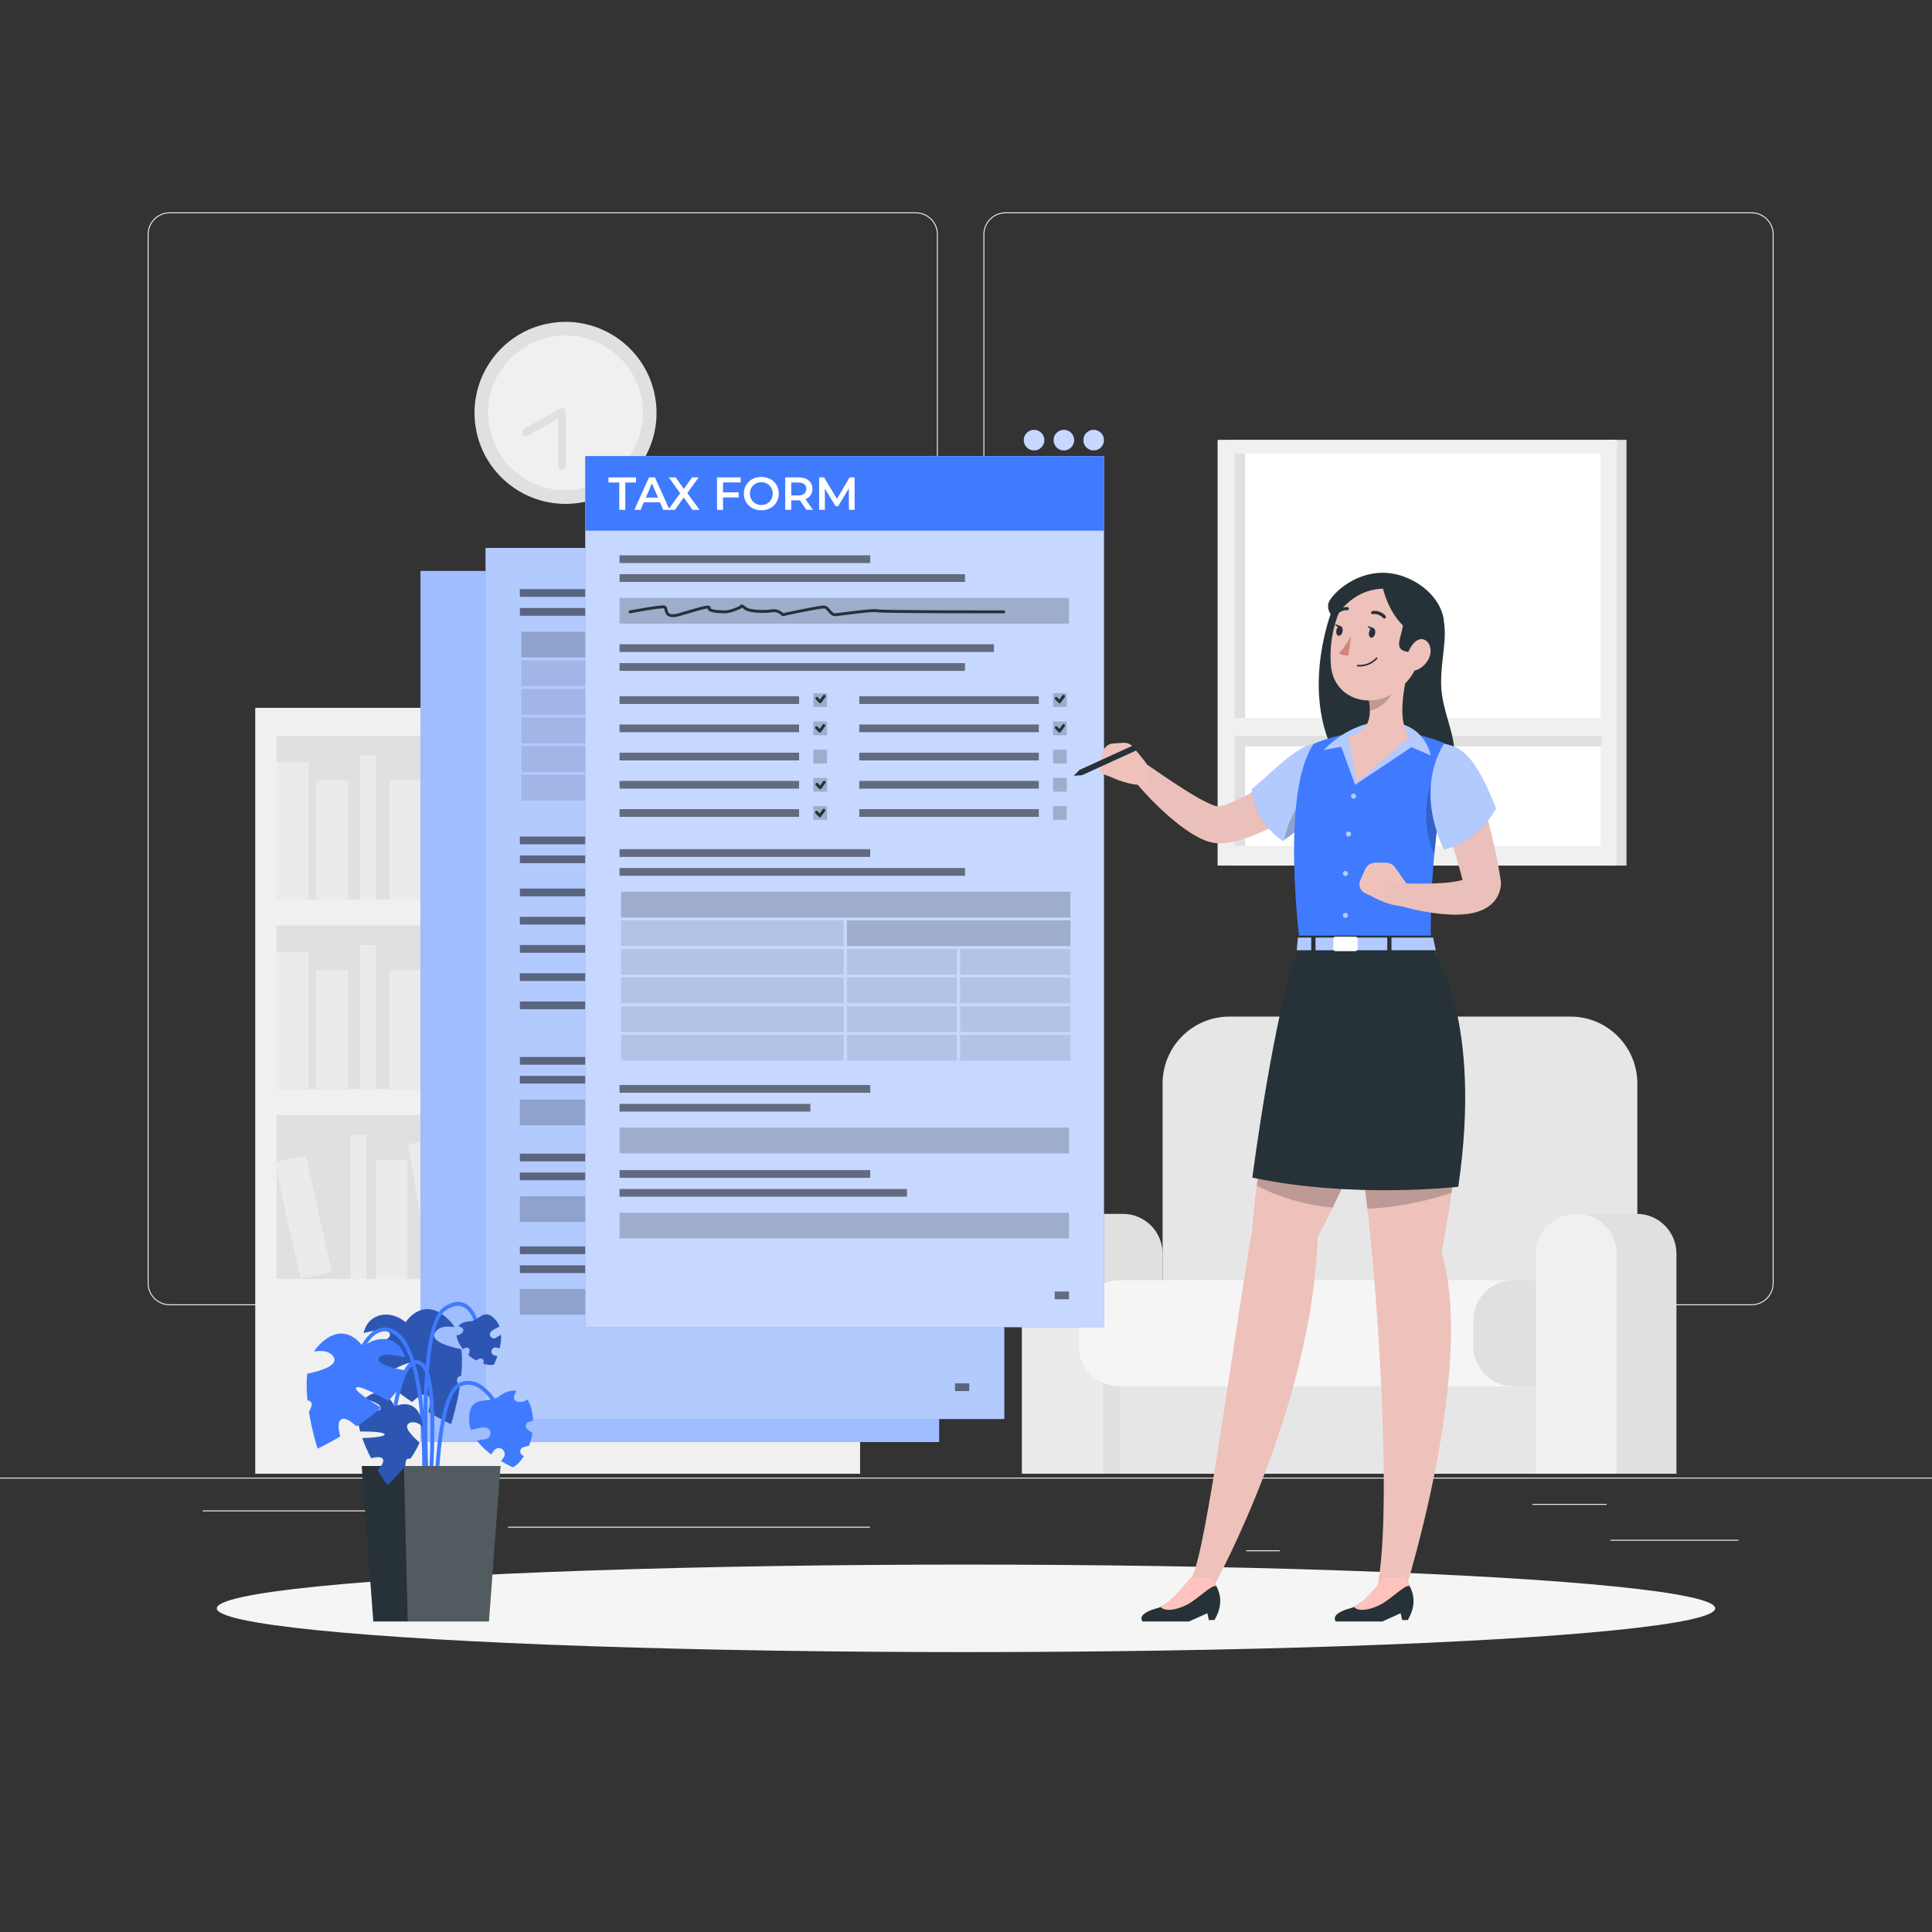 <?xml version="1.0" encoding="utf-8"?>
<!-- Generator: Adobe Illustrator 27.5.0, SVG Export Plug-In . SVG Version: 6.00 Build 0)  -->
<svg version="1.1" xmlns="http://www.w3.org/2000/svg" xmlns:xlink="http://www.w3.org/1999/xlink" x="0px" y="0px"
	 viewBox="0 0 500 500" style="enable-background:new 0 0 500 500;" xml:space="preserve">
<rect x="0" y="0" width="500" height="500" fill="#333333" stroke="none"/>
<g id="Background_Complete">
	<g>
		<rect y="382.398" style="fill:#EBEBEB;" width="500" height="0.25"/>
		<rect x="416.779" y="398.494" style="fill:#EBEBEB;" width="33.122" height="0.25"/>
		<rect x="322.527" y="401.208" style="fill:#EBEBEB;" width="8.693" height="0.25"/>
		<rect x="396.586" y="389.208" style="fill:#EBEBEB;" width="19.192" height="0.25"/>
		<rect x="52.459" y="390.888" style="fill:#EBEBEB;" width="43.193" height="0.25"/>
		<rect x="104.556" y="390.888" style="fill:#EBEBEB;" width="6.333" height="0.25"/>
		<rect x="131.471" y="395.111" style="fill:#EBEBEB;" width="93.676" height="0.25"/>
		<path style="fill:#EBEBEB;" d="M237.014,337.8H43.915c-3.147,0-5.708-2.561-5.708-5.708V60.66c0-3.147,2.561-5.708,5.708-5.708
			h193.099c3.146,0,5.707,2.561,5.707,5.708v271.432C242.721,335.239,240.16,337.8,237.014,337.8z M43.915,55.203
			c-3.01,0-5.458,2.448-5.458,5.458v271.432c0,3.01,2.448,5.458,5.458,5.458h193.099c3.009,0,5.457-2.448,5.457-5.458V60.66
			c0-3.009-2.448-5.458-5.457-5.458H43.915z"/>
		<path style="fill:#EBEBEB;" d="M453.31,337.8H260.212c-3.147,0-5.707-2.561-5.707-5.708V60.66c0-3.147,2.561-5.708,5.707-5.708
			H453.31c3.148,0,5.708,2.561,5.708,5.708v271.432C459.019,335.239,456.458,337.8,453.31,337.8z M260.212,55.203
			c-3.009,0-5.457,2.448-5.457,5.458v271.432c0,3.01,2.448,5.458,5.457,5.458H453.31c3.01,0,5.458-2.448,5.458-5.458V60.66
			c0-3.009-2.448-5.458-5.458-5.458H260.212z"/>
	</g>
	<g>
		<rect x="415.701" y="113.835" style="fill:#E0E0E0;" width="5.237" height="110.175"/>
		<g>
			
				<rect x="318.297" y="113.835" transform="matrix(-1 -1.224647e-16 1.224647e-16 -1 736.211 337.845)" style="fill:#E0E0E0;" width="99.618" height="110.175"/>
			
				<rect x="315.116" y="113.835" transform="matrix(-1 -1.224647e-16 1.224647e-16 -1 733.553 337.845)" style="fill:#F0F0F0;" width="103.321" height="110.175"/>
			
				<rect x="319.486" y="117.349" transform="matrix(-1 -1.224647e-16 1.224647e-16 -1 733.718 336.297)" style="fill:#FFFFFF;" width="94.745" height="101.599"/>
			
				<rect x="319.486" y="117.349" transform="matrix(-1 -1.224647e-16 1.224647e-16 -1 641.713 336.297)" style="fill:#E0E0E0;" width="2.74" height="101.599"/>
			
				<rect x="366.834" y="145.509" transform="matrix(6.123234e-17 -1 1 6.123234e-17 176.424 559.983)" style="fill:#E0E0E0;" width="2.74" height="92.541"/>
			
				<rect x="319.486" y="185.81" transform="matrix(-1 -1.224647e-16 1.224647e-16 -1 735.187 376.219)" style="fill:#F0F0F0;" width="96.214" height="4.6"/>
		</g>
		<g>
			<rect x="66.057" y="183.187" style="fill:#F0F0F0;" width="156.536" height="198.22"/>
			<g>
				<rect x="71.59" y="190.411" style="fill:#E0E0E0;" width="145.47" height="42.387"/>
				<rect x="71.59" y="197.273" style="fill:#EBEBEB;" width="8.264" height="35.525"/>
				<rect x="111.548" y="197.273" style="fill:#EBEBEB;" width="8.264" height="35.525"/>
				
					<rect x="159.986" y="196.83" transform="matrix(0.986 -0.17 0.17 0.986 -34.062 30.991)" style="fill:#EBEBEB;" width="8.264" height="35.525"/>
				<rect x="81.829" y="201.955" style="fill:#EBEBEB;" width="8.264" height="30.843"/>
				<rect x="100.823" y="201.955" style="fill:#EBEBEB;" width="8.264" height="30.843"/>
				<rect x="148.766" y="201.955" style="fill:#EBEBEB;" width="8.264" height="30.843"/>
				
					<rect x="125.845" y="201.426" transform="matrix(0.976 -0.217 0.217 0.976 -43.943 33.357)" style="fill:#EBEBEB;" width="8.264" height="30.843"/>
				<rect x="93.107" y="195.51" style="fill:#EBEBEB;" width="4.132" height="37.289"/>
				<rect x="142.259" y="195.51" style="fill:#EBEBEB;" width="4.132" height="37.289"/>
			</g>
			<g>
				
					<rect x="71.59" y="239.51" transform="matrix(-1 -1.224647e-16 1.224647e-16 -1 288.65 521.406)" style="fill:#E0E0E0;" width="145.47" height="42.387"/>
				
					<rect x="208.796" y="246.372" transform="matrix(-1 -1.224647e-16 1.224647e-16 -1 425.856 528.268)" style="fill:#EBEBEB;" width="8.264" height="35.525"/>
				
					<rect x="168.838" y="246.372" transform="matrix(-1 -1.224647e-16 1.224647e-16 -1 345.94 528.268)" style="fill:#EBEBEB;" width="8.264" height="35.525"/>
				
					<rect x="120.4" y="245.928" transform="matrix(-0.986 -0.17 0.17 -0.986 202.468 544.7)" style="fill:#EBEBEB;" width="8.264" height="35.525"/>
				
					<rect x="198.557" y="251.053" transform="matrix(-1 -1.224647e-16 1.224647e-16 -1 405.377 532.949)" style="fill:#EBEBEB;" width="8.264" height="30.843"/>
				
					<rect x="179.563" y="251.053" transform="matrix(-1 -1.224647e-16 1.224647e-16 -1 367.389 532.949)" style="fill:#EBEBEB;" width="8.264" height="30.843"/>
				
					<rect x="131.62" y="251.053" transform="matrix(-1 -1.224647e-16 1.224647e-16 -1 271.503 532.949)" style="fill:#EBEBEB;" width="8.264" height="30.843"/>
				
					<rect x="154.541" y="250.524" transform="matrix(-0.976 -0.217 0.217 -0.976 255.88 559.977)" style="fill:#EBEBEB;" width="8.264" height="30.843"/>
				
					<rect x="191.411" y="244.608" transform="matrix(-1 -1.224647e-16 1.224647e-16 -1 386.954 526.504)" style="fill:#EBEBEB;" width="4.132" height="37.289"/>
				
					<rect x="142.259" y="244.608" transform="matrix(-1 -1.224647e-16 1.224647e-16 -1 288.65 526.504)" style="fill:#EBEBEB;" width="4.132" height="37.289"/>
				<rect x="71.59" y="246.372" style="fill:#EBEBEB;" width="8.264" height="35.525"/>
				<rect x="81.829" y="251.053" style="fill:#EBEBEB;" width="8.264" height="30.843"/>
				<rect x="100.823" y="251.053" style="fill:#EBEBEB;" width="8.264" height="30.843"/>
				<rect x="93.107" y="244.608" style="fill:#EBEBEB;" width="4.132" height="37.289"/>
			</g>
			<g>
				<rect x="71.59" y="288.608" style="fill:#E0E0E0;" width="145.47" height="42.387"/>
				<g>
					<rect x="155.085" y="295.47" style="fill:#EBEBEB;" width="8.264" height="35.525"/>
					
						<rect x="203.523" y="295.026" transform="matrix(0.986 -0.17 0.17 0.986 -50.107 39.812)" style="fill:#EBEBEB;" width="8.264" height="35.525"/>
					<rect x="125.366" y="300.151" style="fill:#EBEBEB;" width="8.264" height="30.843"/>
					<rect x="144.36" y="300.151" style="fill:#EBEBEB;" width="8.264" height="30.843"/>
					<rect x="192.303" y="300.151" style="fill:#EBEBEB;" width="8.264" height="30.843"/>
					
						<rect x="169.382" y="299.622" transform="matrix(0.976 -0.217 0.217 0.976 -64.205 45.138)" style="fill:#EBEBEB;" width="8.264" height="30.843"/>
					<rect x="136.644" y="293.706" style="fill:#EBEBEB;" width="4.132" height="37.289"/>
					<rect x="185.796" y="293.706" style="fill:#EBEBEB;" width="4.132" height="37.289"/>
					
						<rect x="108.453" y="295.026" transform="matrix(0.986 -0.17 0.17 0.986 -51.488 23.666)" style="fill:#EBEBEB;" width="8.264" height="35.525"/>
					<rect x="97.232" y="300.151" style="fill:#EBEBEB;" width="8.264" height="30.843"/>
					
						<rect x="74.312" y="299.622" transform="matrix(0.976 -0.217 0.217 0.976 -66.47 24.516)" style="fill:#EBEBEB;" width="8.264" height="30.843"/>
					<rect x="90.725" y="293.706" style="fill:#EBEBEB;" width="4.132" height="37.289"/>
				</g>
			</g>
		</g>
		<g>
			<path style="fill:#E6E6E6;" d="M318.203,263.089h88.214c9.568,0,17.325,7.757,17.325,17.325v68.884H300.878v-68.884
				C300.878,270.846,308.635,263.089,318.203,263.089z"/>
			<path style="fill:#E0E0E0;" d="M274.797,314.144h15.786c5.686,0,10.295,4.609,10.295,10.295v56.967h-36.376V324.44
				C264.502,318.754,269.111,314.144,274.797,314.144z"/>
			<path style="fill:#EBEBEB;" d="M274.797,314.144h0.333c5.686,0,10.295,4.609,10.295,10.295v56.967h-20.924V324.44
				C264.502,318.754,269.111,314.144,274.797,314.144z"/>
			<rect x="289.831" y="355.238" style="fill:#E6E6E6;" width="121.063" height="26.168"/>
			<path style="fill:#F5F5F5;" d="M289.659,331.306h116.753c5.781,0,10.467,4.686,10.467,10.467v6.52
				c0,5.781-4.686,10.467-10.467,10.467H289.659c-5.781,0-10.467-4.686-10.467-10.467v-6.52
				C279.193,335.992,283.879,331.306,289.659,331.306z"/>
			<path style="fill:#E0E0E0;enable-background:new    ;" d="M391.74,331.306h14.481c5.781,0,10.467,4.686,10.467,10.467v6.52
				c0,5.781-4.686,10.467-10.467,10.467H391.74c-5.781,0-10.467-4.686-10.467-10.467v-6.52
				C381.273,335.992,385.96,331.306,391.74,331.306z"/>
			<path style="fill:#E0E0E0;" d="M407.783,314.144h15.786c5.686,0,10.295,4.609,10.295,10.295v56.967h-36.376V324.44
				C397.488,318.754,402.097,314.144,407.783,314.144z"/>
			<path style="fill:#F0F0F0;" d="M407.783,314.144h0.333c5.686,0,10.295,4.609,10.295,10.295v56.967h-20.924V324.44
				C397.488,318.754,402.097,314.144,407.783,314.144z"/>
		</g>
		<g>
			
				<ellipse transform="matrix(0.987 -0.16 0.16 0.987 -15.223 24.829)" style="fill:#E0E0E0;" cx="146.391" cy="106.836" rx="23.554" ry="23.554"/>
			
				<ellipse transform="matrix(0.987 -0.16 0.16 0.987 -15.223 24.829)" style="fill:#F0F0F0;" cx="146.391" cy="106.836" rx="20.027" ry="20.027"/>
			
				<polyline style="fill:#F0F0F0;stroke:#E0E0E0;stroke-width:2;stroke-linecap:round;stroke-linejoin:round;stroke-miterlimit:10;" points="
				145.446,120.574 145.446,106.574 136.168,111.824 			"/>
		</g>
	</g>
</g>
<g id="Background_Simple" style="display:none;">
	<g style="display:inline;">
		<path style="fill:#407BFF;" d="M83.703,110.268c27.919-59.449,127.059-51.062,165.317-9.255
			c38.258,41.806,50.696,68.599,85.208,52.983c34.512-15.616,78.518-11.44,81.042,38.164
			c2.525,49.604-37.913,108.263-102.09,125.615c-64.177,17.352-64.161,78.759-149.1,66.368c-46.31-6.756-47.365-56.86-40.825-98.301
			S51.324,179.212,83.703,110.268z"/>
		<path style="opacity:0.9;fill:#FFFFFF;" d="M83.703,110.268c27.919-59.449,127.059-51.062,165.317-9.255
			c38.258,41.806,50.696,68.599,85.208,52.983c34.512-15.616,78.518-11.44,81.042,38.164
			c2.525,49.604-37.913,108.263-102.09,125.615c-64.177,17.352-64.161,78.759-149.1,66.368c-46.31-6.756-47.365-56.86-40.825-98.301
			S51.324,179.212,83.703,110.268z"/>
	</g>
</g>
<g id="Shadow_1_">
	<ellipse id="_x3C_Path_x3E__359_" style="fill:#F5F5F5;" cx="250" cy="416.238" rx="193.889" ry="11.323"/>
</g>
<g id="From_1">
	<g>
		<rect x="108.816" y="147.768" style="fill:#407BFF;" width="134.228" height="225.436"/>
		<rect x="108.816" y="147.768" style="opacity:0.5;fill:#FFFFFF;enable-background:new    ;" width="134.228" height="225.436"/>
	</g>
</g>
<g id="From_2">
	<g>
		<rect x="125.671" y="141.801" style="fill:#407BFF;" width="134.228" height="225.436"/>
		<rect x="125.671" y="141.801" style="opacity:0.6;fill:#FFFFFF;enable-background:new    ;" width="134.228" height="225.436"/>
		<g>
			<g style="opacity:0.5;">
				<rect x="134.537" y="273.544" width="64.879" height="2"/>
			</g>
			<g>
				<rect x="134.537" y="278.428" style="opacity:0.5;" width="89.407" height="2"/>
			</g>
			<rect x="134.537" y="284.566" style="opacity:0.2;" width="116.308" height="6.66"/>
			<g>
				<g>
					<rect x="134.537" y="216.509" style="opacity:0.5;" width="96.899" height="2"/>
				</g>
				<g>
					<rect x="134.537" y="221.393" style="opacity:0.5;" width="89.407" height="2"/>
				</g>
				<g>
					<rect x="184.686" y="229.187" style="opacity:0.2;" width="3.56" height="3.56"/>
					<rect x="184.686" y="236.49" style="opacity:0.2;" width="3.56" height="3.56"/>
					<rect x="184.686" y="243.793" style="opacity:0.2;" width="3.56" height="3.56"/>
					<rect x="184.686" y="251.096" style="opacity:0.2;" width="3.56" height="3.56"/>
					<rect x="184.686" y="258.4" style="opacity:0.2;" width="3.56" height="3.56"/>
					<g>
						<rect x="134.537" y="229.967" style="opacity:0.5;" width="46.468" height="2"/>
					</g>
					<g>
						<rect x="134.537" y="237.27" style="opacity:0.5;" width="46.468" height="2"/>
					</g>
					<g>
						<rect x="134.537" y="244.574" style="opacity:0.5;" width="46.468" height="2"/>
					</g>
					<g>
						<rect x="134.537" y="251.877" style="opacity:0.5;" width="46.468" height="2"/>
					</g>
					<g>
						<rect x="134.537" y="259.18" style="opacity:0.5;" width="46.468" height="2"/>
					</g>
					<rect x="246.725" y="229.187" style="opacity:0.2;" width="3.56" height="3.56"/>
					<rect x="246.725" y="236.49" style="opacity:0.2;" width="3.56" height="3.56"/>
					<rect x="246.725" y="243.793" style="opacity:0.2;" width="3.56" height="3.56"/>
					<rect x="246.725" y="251.096" style="opacity:0.2;" width="3.56" height="3.56"/>
					<rect x="246.725" y="258.4" style="opacity:0.2;" width="3.56" height="3.56"/>
					<g>
						<rect x="196.576" y="229.967" style="opacity:0.5;" width="46.468" height="2"/>
					</g>
					<g>
						<rect x="196.576" y="237.27" style="opacity:0.5;" width="46.468" height="2"/>
					</g>
					<g>
						<rect x="196.576" y="244.574" style="opacity:0.5;" width="46.468" height="2"/>
					</g>
					<g>
						<rect x="196.576" y="251.877" style="opacity:0.5;" width="46.468" height="2"/>
					</g>
					<g>
						<rect x="196.576" y="259.18" style="opacity:0.5;" width="46.468" height="2"/>
					</g>
				</g>
			</g>
			<g>
				<g>
					<rect x="134.537" y="152.468" style="opacity:0.5;" width="64.879" height="2"/>
				</g>
				<g>
					<rect x="134.537" y="157.352" style="opacity:0.5;" width="89.407" height="2"/>
				</g>
				<g>
					<rect x="134.915" y="163.49" style="opacity:0.2;" width="116.308" height="6.66"/>
					<rect x="134.917" y="170.894" style="opacity:0.1;" width="57.62" height="6.66"/>
					<rect x="193.397" y="170.894" style="opacity:0.2;" width="57.83" height="6.66"/>
					<rect x="134.917" y="178.304" style="opacity:0.1;" width="57.62" height="6.66"/>
					<rect x="193.397" y="178.304" style="opacity:0.1;" width="28.44" height="6.66"/>
					<rect x="222.687" y="178.304" style="opacity:0.1;" width="28.54" height="6.66"/>
					<rect x="134.917" y="185.704" style="opacity:0.1;" width="57.62" height="6.66"/>
					<rect x="193.397" y="185.704" style="opacity:0.1;" width="28.44" height="6.66"/>
					<rect x="222.687" y="185.704" style="opacity:0.1;" width="28.54" height="6.66"/>
					<rect x="134.917" y="193.104" style="opacity:0.1;" width="57.62" height="6.66"/>
					<rect x="193.397" y="193.104" style="opacity:0.1;" width="28.44" height="6.66"/>
					<rect x="222.687" y="193.104" style="opacity:0.1;" width="28.54" height="6.66"/>
					<rect x="134.917" y="200.514" style="opacity:0.1;" width="57.62" height="6.66"/>
					<rect x="193.397" y="200.514" style="opacity:0.1;" width="28.44" height="6.66"/>
					<rect x="222.687" y="200.514" style="opacity:0.1;" width="28.54" height="6.66"/>
				</g>
			</g>
			<g>
				<rect x="134.537" y="298.56" style="opacity:0.5;" width="64.879" height="2"/>
			</g>
			<g>
				<rect x="134.537" y="303.444" style="opacity:0.5;" width="49.381" height="2"/>
			</g>
			<rect x="134.537" y="309.582" style="opacity:0.2;" width="116.308" height="6.66"/>
			<g>
				<rect x="134.537" y="322.575" style="opacity:0.5;" width="64.879" height="2"/>
			</g>
			<g>
				<rect x="134.537" y="327.46" style="opacity:0.5;" width="74.397" height="2"/>
			</g>
			<rect x="134.537" y="333.597" style="opacity:0.2;" width="116.308" height="6.66"/>
			<g>
				<rect x="247.152" y="358.007" style="opacity:0.5;" width="3.692" height="2"/>
			</g>
		</g>
	</g>
</g>
<g id="From_3">
	<g>
		<rect x="151.471" y="118.04" style="fill:#407BFF;" width="134.228" height="225.436"/>
		<rect x="151.471" y="118.04" style="opacity:0.7;fill:#FFFFFF;enable-background:new    ;" width="134.228" height="225.436"/>
		<rect x="151.471" y="118.04" style="fill:#407BFF;" width="134.228" height="19.293"/>
		<g>
			<path style="fill:#FFFFFF;" d="M160.266,124.867h-2.783v-1.319h7.124v1.319h-2.782v7.076h-1.559V124.867z"/>
			<path style="fill:#FFFFFF;" d="M170.812,130.001h-4.198l-0.827,1.943h-1.607l3.778-8.396h1.535l3.79,8.396h-1.631
				L170.812,130.001z M170.296,128.777l-1.583-3.67l-1.571,3.67H170.296z"/>
			<path style="fill:#FFFFFF;" d="M179.224,131.943l-2.279-3.191l-2.255,3.191h-1.775l3.118-4.282l-2.95-4.114h1.763l2.146,2.986
				l2.123-2.986h1.691l-2.938,4.054l3.154,4.342H179.224z"/>
			<path style="fill:#FFFFFF;" d="M187.122,124.855v2.554h4.054v1.319h-4.054v3.214h-1.559v-8.396h6.128v1.308H187.122z"/>
			<path style="fill:#FFFFFF;" d="M192.511,127.746c0-2.482,1.919-4.317,4.521-4.317c2.603,0,4.521,1.823,4.521,4.317
				c0,2.495-1.919,4.318-4.521,4.318C194.43,132.064,192.511,130.229,192.511,127.746z M199.983,127.746
				c0-1.715-1.259-2.95-2.95-2.95s-2.951,1.235-2.951,2.95c0,1.715,1.26,2.951,2.951,2.951S199.983,129.461,199.983,127.746z"/>
			<path style="fill:#FFFFFF;" d="M208.708,131.943l-1.715-2.459c-0.108,0.012-0.216,0.012-0.324,0.012h-1.895v2.447h-1.559v-8.396
				h3.454c2.207,0,3.574,1.127,3.574,2.986c0,1.271-0.648,2.207-1.787,2.651l1.931,2.758H208.708z M206.597,124.867h-1.823v3.346
				h1.823c1.368,0,2.075-0.624,2.075-1.679C208.672,125.479,207.964,124.867,206.597,124.867z"/>
			<path style="fill:#FFFFFF;" d="M219.699,131.943l-0.012-5.565l-2.758,4.605h-0.696l-2.758-4.534v5.493h-1.487v-8.396h1.283
				l3.334,5.565l3.274-5.565h1.283l0.012,8.396H219.699z"/>
		</g>
		<circle style="fill:#407BFF;" cx="283.04" cy="113.904" r="2.659"/>
		<circle style="fill:#407BFF;" cx="275.326" cy="113.904" r="2.659"/>
		<circle style="fill:#407BFF;" cx="267.611" cy="113.904" r="2.659"/>
		<circle style="opacity:0.7;fill:#FFFFFF;enable-background:new    ;" cx="283.04" cy="113.904" r="2.659"/>
		<circle style="opacity:0.7;fill:#FFFFFF;enable-background:new    ;" cx="275.326" cy="113.904" r="2.659"/>
		<circle style="opacity:0.7;fill:#FFFFFF;enable-background:new    ;" cx="267.611" cy="113.904" r="2.659"/>
		<g>
			<g style="opacity:0.5;">
				<rect x="160.337" y="143.717" width="64.879" height="2"/>
			</g>
			<g>
				<rect x="160.337" y="148.601" style="opacity:0.5;" width="89.407" height="2"/>
			</g>
			<rect x="160.337" y="154.739" style="opacity:0.2;" width="116.308" height="6.66"/>
			<g>
				<rect x="160.337" y="166.732" style="opacity:0.5;" width="96.899" height="2"/>
			</g>
			<g>
				<rect x="160.337" y="171.616" style="opacity:0.5;" width="89.407" height="2"/>
			</g>
			<g>
				<rect x="210.485" y="179.41" style="opacity:0.2;" width="3.56" height="3.56"/>
				<rect x="210.485" y="186.713" style="opacity:0.2;" width="3.56" height="3.56"/>
				<rect x="210.485" y="194.017" style="opacity:0.2;" width="3.56" height="3.56"/>
				<rect x="210.485" y="201.32" style="opacity:0.2;" width="3.56" height="3.56"/>
				<rect x="210.485" y="208.623" style="opacity:0.2;" width="3.56" height="3.56"/>
				<g>
					<rect x="160.337" y="180.191" style="opacity:0.5;" width="46.468" height="2"/>
				</g>
				<g>
					<rect x="160.337" y="187.494" style="opacity:0.5;" width="46.468" height="2"/>
				</g>
				<g>
					<rect x="160.337" y="194.797" style="opacity:0.5;" width="46.468" height="2"/>
				</g>
				<g>
					<rect x="160.337" y="202.1" style="opacity:0.5;" width="46.468" height="2"/>
				</g>
				<g>
					<rect x="160.337" y="209.403" style="opacity:0.5;" width="46.468" height="2"/>
				</g>
				<rect x="272.524" y="179.41" style="opacity:0.2;" width="3.56" height="3.56"/>
				<rect x="272.524" y="186.713" style="opacity:0.2;" width="3.56" height="3.56"/>
				<rect x="272.524" y="194.017" style="opacity:0.2;" width="3.56" height="3.56"/>
				<rect x="272.524" y="201.32" style="opacity:0.2;" width="3.56" height="3.56"/>
				<rect x="272.524" y="208.623" style="opacity:0.2;" width="3.56" height="3.56"/>
				<g>
					<rect x="222.376" y="180.191" style="opacity:0.5;" width="46.468" height="2"/>
				</g>
				<g>
					<rect x="222.376" y="187.494" style="opacity:0.5;" width="46.468" height="2"/>
				</g>
				<g>
					<rect x="222.376" y="194.797" style="opacity:0.5;" width="46.468" height="2"/>
				</g>
				<g>
					<rect x="222.376" y="202.1" style="opacity:0.5;" width="46.468" height="2"/>
				</g>
				<g>
					<rect x="222.376" y="209.403" style="opacity:0.5;" width="46.468" height="2"/>
				</g>
			</g>
			<g>
				<rect x="160.337" y="219.765" style="opacity:0.5;" width="64.879" height="2"/>
			</g>
			<g>
				<rect x="160.337" y="224.649" style="opacity:0.5;" width="89.407" height="2"/>
			</g>
			<g>
				<rect x="160.714" y="230.787" style="opacity:0.2;" width="116.308" height="6.66"/>
				<rect x="160.717" y="238.191" style="opacity:0.1;" width="57.62" height="6.66"/>
				<rect x="219.197" y="238.191" style="opacity:0.2;" width="57.83" height="6.66"/>
				<rect x="160.717" y="245.601" style="opacity:0.1;" width="57.62" height="6.66"/>
				<rect x="219.197" y="245.601" style="opacity:0.1;" width="28.44" height="6.66"/>
				<rect x="248.487" y="245.601" style="opacity:0.1;" width="28.54" height="6.66"/>
				<rect x="160.717" y="253.001" style="opacity:0.1;" width="57.62" height="6.66"/>
				<rect x="219.197" y="253.001" style="opacity:0.1;" width="28.44" height="6.66"/>
				<rect x="248.487" y="253.001" style="opacity:0.1;" width="28.54" height="6.66"/>
				<rect x="160.717" y="260.401" style="opacity:0.1;" width="57.62" height="6.66"/>
				<rect x="219.197" y="260.401" style="opacity:0.1;" width="28.44" height="6.66"/>
				<rect x="248.487" y="260.401" style="opacity:0.1;" width="28.54" height="6.66"/>
				<rect x="160.717" y="267.811" style="opacity:0.1;" width="57.62" height="6.66"/>
				<rect x="219.197" y="267.811" style="opacity:0.1;" width="28.44" height="6.66"/>
				<rect x="248.487" y="267.811" style="opacity:0.1;" width="28.54" height="6.66"/>
			</g>
			<g>
				<rect x="160.337" y="280.803" style="opacity:0.5;" width="64.879" height="2"/>
			</g>
			<g>
				<rect x="160.337" y="285.687" style="opacity:0.5;" width="49.381" height="2"/>
			</g>
			<rect x="160.337" y="291.826" style="opacity:0.2;" width="116.308" height="6.66"/>
			<g>
				<rect x="160.337" y="302.817" style="opacity:0.5;" width="64.879" height="2"/>
			</g>
			<g>
				<rect x="160.337" y="307.702" style="opacity:0.5;" width="74.397" height="2"/>
			</g>
			<rect x="160.337" y="313.84" style="opacity:0.2;" width="116.308" height="6.66"/>
			<g>
				<rect x="272.952" y="334.247" style="opacity:0.5;" width="3.692" height="2"/>
			</g>
		</g>
		<g>
			<path style="fill:none;stroke:#263238;stroke-width:0.75;stroke-linecap:round;stroke-linejoin:round;stroke-miterlimit:10;" d="
				M163.044,158.352c0,0,8.218-1.559,8.955-1.258c0.737,0.301-0.298,3.085,3.681,1.99c3.979-1.095,8.164-2.567,7.852-1.732
				c-0.312,0.835,2.455,0.967,4.038,1c1.583,0.033,4.155-1.258,4.155-1.258s-0.074-0.775,1.051,0.258
				c1.125,1.033,5.477,0.995,7.059,0.717c1.582-0.278,2.769,1.015,2.769,1.015s9.537-2.093,10.702-1.99
				c1.166,0.103,1.561,2.096,2.946,1.99c1.385-0.106,9.692-1.33,10.681-1.015c0.989,0.315,32.835,0.283,32.835,0.283"/>
			
				<polyline style="fill:none;stroke:#263238;stroke-width:0.75;stroke-linecap:round;stroke-linejoin:round;stroke-miterlimit:10;" points="
				273.354,180.736 274.213,181.634 275.254,180.191 			"/>
			
				<polyline style="fill:none;stroke:#263238;stroke-width:0.75;stroke-linecap:round;stroke-linejoin:round;stroke-miterlimit:10;" points="
				273.354,188.318 274.213,189.215 275.254,187.772 			"/>
			
				<polyline style="fill:none;stroke:#263238;stroke-width:0.75;stroke-linecap:round;stroke-linejoin:round;stroke-miterlimit:10;" points="
				211.407,180.736 212.265,181.634 213.307,180.191 			"/>
			
				<polyline style="fill:none;stroke:#263238;stroke-width:0.75;stroke-linecap:round;stroke-linejoin:round;stroke-miterlimit:10;" points="
				211.315,188.318 212.174,189.215 213.215,187.772 			"/>
			
				<polyline style="fill:none;stroke:#263238;stroke-width:0.75;stroke-linecap:round;stroke-linejoin:round;stroke-miterlimit:10;" points="
				211.407,202.98 212.265,203.877 213.307,202.434 			"/>
			
				<polyline style="fill:none;stroke:#263238;stroke-width:0.75;stroke-linecap:round;stroke-linejoin:round;stroke-miterlimit:10;" points="
				211.315,210.227 212.174,211.125 213.215,209.681 			"/>
		</g>
	</g>
</g>
<g id="Plant">
	<g>
		<g>
			<path style="fill:#407BFF;" d="M100.939,345.356c0.21,1.47-3.776,2.438-7.028,2.98c0.265,2.669,2.041,5.367,4.494,7.886
				c3.086-1.738,7.49-4.036,8.302-3.475c0.886,0.613-3.624,3.529-6.445,5.244c1.984,1.761,4.218,3.402,6.389,4.84
				c1.383-1.292,3.002-2.426,3.967-1.813c1.001,0.637,0.73,2.636,0.236,4.42c3.356,1.957,5.87,3.147,5.87,3.147
				s1.409-4.271,2.242-9.53c-0.169-0.334-0.338-0.672-0.492-1.029c-0.541-1.251-0.014-1.783,0.879-1.959
				c0.231-2.302,0.297-4.669,0.055-6.866c-3.799-0.797-8.418-2.271-6.688-4.55c1.043-1.374,2.954-1.53,4.942-1.185
				c-0.278-0.458-0.585-0.89-0.938-1.278c-6.914-7.618-11.737,0-11.737,0c-4.018-3.349-9.662-2.442-10.882,2.79
				C96.362,344.4,100.68,343.54,100.939,345.356z"/>
			<path style="opacity:0.3;enable-background:new    ;" d="M100.939,345.356c0.21,1.47-3.776,2.438-7.028,2.98
				c0.265,2.669,2.041,5.367,4.494,7.886c3.086-1.738,7.49-4.036,8.302-3.475c0.886,0.613-3.624,3.529-6.445,5.244
				c1.984,1.761,4.218,3.402,6.389,4.84c1.383-1.292,3.002-2.426,3.967-1.813c1.001,0.637,0.73,2.636,0.236,4.42
				c3.356,1.957,5.87,3.147,5.87,3.147s1.409-4.271,2.242-9.53c-0.169-0.334-0.338-0.672-0.492-1.029
				c-0.541-1.251-0.014-1.783,0.879-1.959c0.231-2.302,0.297-4.669,0.055-6.866c-3.799-0.797-8.418-2.271-6.688-4.55
				c1.043-1.374,2.954-1.53,4.942-1.185c-0.278-0.458-0.585-0.89-0.938-1.278c-6.914-7.618-11.737,0-11.737,0
				c-4.018-3.349-9.662-2.442-10.882,2.79C96.362,344.4,100.68,343.54,100.939,345.356z"/>
		</g>
		<g>
			<g>
				<path style="fill:#407BFF;" d="M109.566,401.342l-0.997-0.082c0.043-0.515,4.094-51.525-7.354-56.334
					c-1.229-0.517-2.365-0.488-3.47,0.087c-4.136,2.151-6.119,11.082-6.138,11.173l-0.977-0.213
					c0.084-0.386,2.102-9.479,6.653-11.847c1.367-0.711,2.82-0.752,4.32-0.122C113.713,349.091,109.741,399.211,109.566,401.342z"/>
			</g>
			<g>
				<path style="fill:#407BFF;" d="M111.009,400.237c-0.203-2.295-4.876-56.268,3.862-61.997c2.095-1.373,3.962-1.667,5.549-0.863
					c4.129,2.082,4.671,10.91,4.692,11.284l-0.998,0.057c-0.005-0.086-0.529-8.626-4.145-10.449
					c-1.244-0.625-2.775-0.357-4.55,0.808c-8.242,5.405-3.463,60.517-3.414,61.073L111.009,400.237z"/>
			</g>
			<g>
				<path style="fill:#407BFF;" d="M112.323,404.6c-0.065-1.757-1.504-43.071,6.452-46.688c1.573-0.715,3.165-0.727,4.732-0.038
					c5.46,2.402,8.832,12.577,8.973,13.009l-0.951,0.311c-0.033-0.102-3.374-10.183-8.425-12.404
					c-1.313-0.576-2.595-0.567-3.915,0.033c-6.101,2.773-6.304,33.958-5.867,45.74L112.323,404.6z"/>
			</g>
			<g>
				<path style="fill:#407BFF;" d="M110.298,402.71l-0.993-0.113c1.402-12.296,4.082-45.061-0.297-48.97
					c-0.653-0.584-1.238-0.764-1.791-0.554c-2.935,1.126-4.722,11.783-5.163,15.795l-0.994-0.109
					c0.169-1.538,1.769-15.073,5.798-16.619c0.922-0.354,1.869-0.105,2.816,0.741C115.333,357.932,110.506,400.884,110.298,402.71z"
					/>
			</g>
		</g>
		<g>
			<polygon style="fill:#263238;" points="93.61,379.4 129.538,379.4 126.537,419.643 96.61,419.643 			"/>
			<polygon style="opacity:0.2;fill:#FFFFFF;enable-background:new    ;" points="104.523,379.4 105.523,419.643 126.537,419.643 
				129.538,379.4 			"/>
		</g>
		<g>
			<path style="fill:#407BFF;" d="M98.504,364.632c-0.375,0.979-3.165,0.209-5.356-0.572c-0.752,1.737-0.581,4.009,0.068,6.404
				c2.499-0.014,6.003,0.079,6.311,0.703c0.336,0.682-3.445,0.934-5.772,1.025c0.62,1.766,1.435,3.544,2.281,5.175
				c1.296-0.323,2.683-0.467,3.068,0.242c0.399,0.736-0.453,1.876-1.37,2.807c1.399,2.357,2.541,3.953,2.541,3.953
				s2.333-2.151,4.65-5.108c0.01-0.264,0.022-0.53,0.049-0.803c0.095-0.957,0.603-1.105,1.214-0.907
				c0.932-1.34,1.784-2.777,2.388-4.215c-2.07-1.794-4.413-4.287-2.565-5.099c1.115-0.49,2.346,0.069,3.454,0.963
				c-0.014-0.378-0.056-0.749-0.14-1.11c-1.652-7.069-7.239-4.024-7.239-4.024c-1.33-3.443-5.121-4.819-7.668-2.01
				C96.009,362.473,98.967,363.423,98.504,364.632z"/>
			<path style="opacity:0.3;enable-background:new    ;" d="M98.504,364.632c-0.375,0.979-3.165,0.209-5.356-0.572
				c-0.752,1.737-0.581,4.009,0.068,6.404c2.499-0.014,6.003,0.079,6.311,0.703c0.336,0.682-3.445,0.934-5.772,1.025
				c0.62,1.766,1.435,3.544,2.281,5.175c1.296-0.323,2.683-0.467,3.068,0.242c0.399,0.736-0.453,1.876-1.37,2.807
				c1.399,2.357,2.541,3.953,2.541,3.953s2.333-2.151,4.65-5.108c0.01-0.264,0.022-0.53,0.049-0.803
				c0.095-0.957,0.603-1.105,1.214-0.907c0.932-1.34,1.784-2.777,2.388-4.215c-2.07-1.794-4.413-4.287-2.565-5.099
				c1.115-0.49,2.346,0.069,3.454,0.963c-0.014-0.378-0.056-0.749-0.14-1.11c-1.652-7.069-7.239-4.024-7.239-4.024
				c-1.33-3.443-5.121-4.819-7.668-2.01C96.009,362.473,98.967,363.423,98.504,364.632z"/>
		</g>
		<g>
			<path style="fill:#407BFF;" d="M125.18,369.41c-1.133,0.084-2.221,0.344-3.283,0.691c-0.277-0.759-0.458-1.55-0.484-2.377
				c-0.228-7.246,4.959-4.191,7.7-6.32c1.367-1.062,3.041-1.744,4.585-1.438c-0.231,0.399-0.443,0.812-0.62,1.24
				c-0.287,0.694,0.166,1.417,0.877,1.55c0.669,0.125,1.42,0.067,2.035-0.241c0.192-0.096,0.352-0.236,0.523-0.362
				c0.383,0.646,0.722,1.439,0.995,2.423c0.279,1.007,0.423,2.051,0.469,3.099c-0.408,0.091-0.813,0.2-1.212,0.342
				c-0.623,0.221-0.956,1.217-0.454,1.722c0.441,0.443,0.946,0.795,1.495,1.049c-0.179,1.193-0.512,2.325-0.912,3.396
				c-0.123,0.019-0.247,0.033-0.369,0.057c-0.264,0.052-0.524,0.12-0.782,0.193c-0.148,0.042-0.295,0.092-0.434,0.159
				c-0.359,0.17-0.621,0.477-0.677,0.879c-0.056,0.395,0.109,0.804,0.427,1.046c0.169,0.129,0.355,0.23,0.539,0.332
				c-0.826,1.307-1.803,2.343-2.87,2.896c0,0-1.322-0.577-3.053-1.613c0.217-0.29,0.433-0.58,0.634-0.88
				c0.237-0.353,0.343-0.716,0.307-1.138c-0.034-0.409-0.282-0.766-0.587-1.022c-0.294-0.248-0.764-0.356-1.138-0.308
				c-0.366,0.047-0.811,0.272-1.022,0.587c-0.24,0.357-0.505,0.696-0.767,1.038c-1.324-0.998-2.641-2.203-3.68-3.573
				c0.041-0.012,0.083-0.024,0.11-0.032c0.669-0.175,1.353-0.288,2.042-0.339c0.861-0.064,1.397-0.93,1.33-1.725
				C126.833,369.879,125.982,369.35,125.18,369.41z"/>
		</g>
		<g>
			<path style="fill:#407BFF;" d="M127.253,344.428c0.632-0.453,1.317-0.794,2.028-1.078c-0.188-0.52-0.44-1.015-0.789-1.461
				c-3.06-3.906-4.444-0.025-6.819,0.059c-1.184,0.042-2.363,0.418-3.04,1.257c0.297,0.108,0.589,0.232,0.87,0.38
				c0.455,0.239,0.535,0.817,0.219,1.199c-0.296,0.359-0.716,0.659-1.175,0.766c-0.143,0.034-0.289,0.031-0.434,0.039
				c0.083,0.508,0.252,1.073,0.541,1.71c0.295,0.652,0.678,1.263,1.114,1.833c0.254-0.131,0.515-0.251,0.787-0.352
				c0.425-0.157,1.037,0.22,0.994,0.706c-0.037,0.426-0.148,0.833-0.325,1.207c0.618,0.548,1.289,0.997,1.97,1.384
				c0.073-0.044,0.144-0.091,0.219-0.132c0.161-0.089,0.328-0.167,0.496-0.242c0.096-0.043,0.196-0.081,0.298-0.107
				c0.263-0.068,0.535-0.022,0.741,0.164c0.203,0.183,0.296,0.47,0.235,0.737c-0.032,0.142-0.085,0.276-0.138,0.411
				c1.008,0.324,1.975,0.44,2.779,0.262c0,0,0.441-0.883,0.895-2.187c-0.241-0.057-0.482-0.115-0.719-0.184
				c-0.28-0.081-0.494-0.225-0.661-0.463c-0.162-0.23-0.188-0.526-0.14-0.795c0.046-0.259,0.245-0.522,0.463-0.661
				c0.213-0.136,0.545-0.213,0.795-0.14c0.283,0.082,0.571,0.144,0.858,0.208c0.257-1.105,0.421-2.316,0.365-3.492
				c-0.027,0.012-0.054,0.024-0.072,0.031c-0.428,0.202-0.837,0.442-1.222,0.718c-0.48,0.344-1.142,0.124-1.456-0.323
				C126.591,345.4,126.806,344.749,127.253,344.428z"/>
			<path style="opacity:0.3;enable-background:new    ;" d="M127.253,344.428c0.632-0.453,1.317-0.794,2.028-1.078
				c-0.188-0.52-0.44-1.015-0.789-1.461c-3.06-3.906-4.444-0.025-6.819,0.059c-1.184,0.042-2.363,0.418-3.04,1.257
				c0.297,0.108,0.589,0.232,0.87,0.38c0.455,0.239,0.535,0.817,0.219,1.199c-0.296,0.359-0.716,0.659-1.175,0.766
				c-0.143,0.034-0.289,0.031-0.434,0.039c0.083,0.508,0.252,1.073,0.541,1.71c0.295,0.652,0.678,1.263,1.114,1.833
				c0.254-0.131,0.515-0.251,0.787-0.352c0.425-0.157,1.037,0.22,0.994,0.706c-0.037,0.426-0.148,0.833-0.325,1.207
				c0.618,0.548,1.289,0.997,1.97,1.384c0.073-0.044,0.144-0.091,0.219-0.132c0.161-0.089,0.328-0.167,0.496-0.242
				c0.096-0.043,0.196-0.081,0.298-0.107c0.263-0.068,0.535-0.022,0.741,0.164c0.203,0.183,0.296,0.47,0.235,0.737
				c-0.032,0.142-0.085,0.276-0.138,0.411c1.008,0.324,1.975,0.44,2.779,0.262c0,0,0.441-0.883,0.895-2.187
				c-0.241-0.057-0.482-0.115-0.719-0.184c-0.28-0.081-0.494-0.225-0.661-0.463c-0.162-0.23-0.188-0.526-0.14-0.795
				c0.046-0.259,0.245-0.522,0.463-0.661c0.213-0.136,0.545-0.213,0.795-0.14c0.283,0.082,0.571,0.144,0.858,0.208
				c0.257-1.105,0.421-2.316,0.365-3.492c-0.027,0.012-0.054,0.024-0.072,0.031c-0.428,0.202-0.837,0.442-1.222,0.718
				c-0.48,0.344-1.142,0.124-1.456-0.323C126.591,345.4,126.806,344.749,127.253,344.428z"/>
		</g>
		<g>
			<path style="fill:#407BFF;" d="M97.981,351.68c-0.21,1.47,3.776,2.438,7.028,2.98c-0.265,2.669-2.041,5.366-4.494,7.886
				c-3.085-1.738-7.49-4.036-8.302-3.475c-0.886,0.613,3.624,3.529,6.444,5.244c-1.984,1.761-4.218,3.402-6.389,4.84
				c-1.383-1.292-3.002-2.426-3.967-1.813c-1.001,0.637-0.73,2.636-0.236,4.42c-3.357,1.957-5.87,3.147-5.87,3.147
				s-1.409-4.271-2.242-9.53c0.169-0.334,0.337-0.672,0.492-1.029c0.541-1.251,0.014-1.783-0.879-1.959
				c-0.231-2.302-0.298-4.669-0.055-6.866c3.799-0.797,8.418-2.272,6.688-4.55c-1.044-1.374-2.954-1.529-4.942-1.185
				c0.278-0.458,0.585-0.89,0.938-1.278c6.914-7.618,11.737,0,11.737,0c4.018-3.349,9.662-2.442,10.882,2.79
				C102.559,350.724,98.24,349.864,97.981,351.68z"/>
		</g>
	</g>
</g>
<g id="Character">
	<g>
		<g>
			<path style="fill:#EBC0BB;" d="M342.958,205.596c-3.759,2.735-7.504,5.106-11.572,7.311c-2.033,1.085-4.112,2.128-6.345,3.038
				c-2.25,0.908-4.539,1.774-7.519,2.187c-0.366,0.053-0.76,0.092-1.185,0.109c-0.225,0.009-0.371,0.027-0.66,0.024
				c-0.3-0.006-0.6-0.02-0.898-0.043c-1.096-0.121-1.961-0.371-2.694-0.642c-1.477-0.554-2.614-1.21-3.698-1.873
				c-2.149-1.325-3.945-2.801-5.706-4.291c-3.474-3.027-6.549-6.238-9.449-9.745c-0.93-1.124-0.772-2.789,0.352-3.719
				c0.93-0.77,2.232-0.794,3.18-0.142l0.062,0.044c3.52,2.425,7.114,4.889,10.652,7.084c1.758,1.1,3.561,2.125,5.24,2.915
				c0.83,0.386,1.664,0.697,2.264,0.832c0.301,0.08,0.509,0.074,0.5,0.053c-0.025-0.014-0.052-0.02-0.079-0.018
				c-0.015,0.001,0.11-0.024,0.158-0.033c0.121-0.016,0.269-0.046,0.441-0.092c1.337-0.319,3.157-1.067,4.896-1.923
				c1.758-0.875,3.553-1.867,5.332-2.921c3.541-2.102,7.167-4.454,10.556-6.751l0.092-0.063c2.419-1.639,5.71-1.007,7.349,1.412
				C345.83,200.716,345.251,203.923,342.958,205.596z"/>
		</g>
		<path style="fill:#407BFF;" d="M345.788,192.462c-8.506-1.538-11.82,3.33-21.812,11.803c1.025,9.323,8.03,13.315,8.03,13.315
			S352.813,204.025,345.788,192.462z"/>
		<path style="opacity:0.6;fill:#FFFFFF;enable-background:new    ;" d="M345.386,204.03c-3.6,6.63-11.34,12.16-13.04,13.32
			c-0.22,0.15-0.34,0.23-0.34,0.23s-7.01-3.99-8.03-13.32c9.99-8.47,13.31-13.34,21.81-11.8
			C348.116,196.29,347.386,200.33,345.386,204.03z"/>
		<path style="fill:#EEC1BB;" d="M288.099,192.407l2.606-0.175c0.98-0.066,1.931,0.346,2.554,1.106l2.909,3.55
			c1.163,1.419,1.567,3.314,1.083,5.084l-0.299,1.096c-4.302,0.586-9.382-1.951-9.382-1.951l-1.528-0.562
			c-1.361-0.501-2.051-1.906-1.584-3.228l1.075-3.043C285.903,193.232,286.924,192.486,288.099,192.407z"/>
		<path style="opacity:0.2;" d="M345.386,204.03c-3.6,6.63-11.34,12.16-13.04,13.32c0.6-3.02,2.5-9.42,8.12-13.51
			C342.266,202.53,343.986,202.81,345.386,204.03z"/>
		<path style="fill:#263238;" d="M344.673,158.085c0,0-7.615,19.048,0,35.636c7.615,16.587,29.011,6.626,31.121,2.656
			c2.11-3.97-2.835-12.079-2.835-19.497s1.801-11.461,0.455-17.549C372.068,153.242,344.673,158.085,344.673,158.085z"/>
		<path style="fill:#EEC1BB;" d="M365.853,247.26c0,0-0.49,8.37-4.58,23.03c-2.06,7.38-5.03,16.36-9.32,26.66
			c-2.04,4.91-4.38,10.11-7.06,15.59c-1.21,2.49-2.5,5.03-3.86,7.63c-1.57,44.4-26.48,89.54-26.48,89.54
			c-1.38,0.71-6.2-0.07-6.17-1.47c3.69-5.86,10.95-62.75,15.63-89.73c0.29-3.67,0.71-7.6,1.23-11.66
			c1.37-10.89,3.39-22.74,5.36-33.16c3.09-16.41,6.04-29.28,6.04-29.28l8.21,0.8L365.853,247.26z"/>
		<path style="fill:#EEC1BB;" d="M375.643,308.72h-0.01c-0.66,4.77-1.51,9.87-2.56,15.32c8.9,29.7-9.4,87.65-9.4,87.65
			c-3.1,0.61-5.84,0.21-7.23-0.83c3.45-17.46,0.97-62.86-1.71-89.99c-0.24-2.46-0.54-5.17-0.87-8.06
			c-0.55-4.89-1.21-10.29-1.91-15.86c-1.18-9.33-2.51-19.15-3.71-27.85c-1.46-10.52-2.74-19.42-3.39-23.89
			c-0.28-1.97-0.44-3.08-0.44-3.08l25.7,2.78c0,0,6.53,7.33,7.52,30.21C378.003,283.88,377.573,294.93,375.643,308.72z"/>
		<path style="opacity:0.2;" d="M375.643,308.72h-0.01c-8.09,2.65-15.36,3.84-21.77,4.09c-0.55-4.89-1.21-10.29-1.91-15.86
			c-2.04,4.91-4.38,10.11-7.06,15.59c-8.83-0.88-15.43-3.47-19.65-5.69c1.37-10.89,3.39-22.74,5.36-33.16
			c2.4-1.44,5.28-2.65,8.73-3.52c2.7-0.68,5.71-1.03,8.91-1.07c4.13-0.06,8.57,0.37,13.03,1.19c5.62,1.04,11.27,2.71,16.36,4.83
			C378.003,283.88,377.573,294.93,375.643,308.72z"/>
		<path style="fill:#407BFF;" d="M375.793,193.25c0,0-1.78,6.6-3.32,17.17c-0.46,3.22-0.91,6.81-1.27,10.69
			c-0.67,7.08-1.07,15.14-0.86,23.74h-33.84c0,0-5.34-39.58,3.48-52.34C339.983,192.51,357.333,184.34,375.793,193.25z"/>
		<path style="opacity:0.2;" d="M372.473,210.42c-0.46,3.22-0.91,6.81-1.27,10.69c-1.55-3.08-3.384-10.44-0.963-18.249
			L372.473,210.42z"/>
		<path style="fill:#EEC1BB;" d="M356.023,223.24l2.611,0.018c0.982,0.007,1.9,0.488,2.465,1.291l2.639,3.755
			c1.055,1.501,1.318,3.421,0.705,5.15l-0.379,1.071c-4.333,0.267-9.213-2.638-9.213-2.638l-1.483-0.674
			c-1.32-0.601-1.904-2.053-1.341-3.337l1.297-2.955C353.773,223.901,354.847,223.231,356.023,223.24z"/>
		<path style="fill:#407BFF;" d="M358.292,186.765c10.613-0.008,11.948,8.731,11.948,8.731l-4.962-2.136l-14.582,9.752l-3.584-9.845
			l-4.497,0.836C342.615,194.103,349.072,186.772,358.292,186.765z"/>
		<path style="opacity:0.6;fill:#FFFFFF;enable-background:new    ;" d="M358.292,186.765c10.613-0.008,11.948,8.731,11.948,8.731
			l-4.962-2.136l-14.582,9.752l-3.584-9.845l-4.497,0.836C342.615,194.103,349.072,186.772,358.292,186.765z"/>
		<path style="fill:#EEC1BB;" d="M351.169,202.524l13.685-11.9c-3.324-3.412-1.625-12.783-0.241-17.896l-10.378,8.331
			c0.697,3.974,0.529,8.205-5.275,9.566C348.96,190.624,351.182,202.492,351.169,202.524z"/>
		<path style="opacity:0.2;" d="M360.382,176.126l-6.142,4.927c0.168,0.94,0.283,1.894,0.28,2.821
			c2.202-0.315,5.373-2.706,5.774-4.987C360.494,177.749,360.528,176.656,360.382,176.126z"/>
		<g>
			<path style="fill:#EEC1BB;" d="M368.98,162.463c-1.552,8.258-2.033,11.776-6.745,15.737c-7.088,5.958-16.826,2.806-17.756-5.613
				c-0.838-7.577,1.84-19.808,10.349-22.535C363.211,147.366,370.531,154.205,368.98,162.463z"/>
			<path style="fill:#263238;" d="M361.879,156.497c4.557,5.88-4.802,12.642,4.557,12.25c9.359-0.392,5.557-13.608,0-16.612
				C360.88,149.132,361.879,156.497,361.879,156.497z"/>
			<path style="fill:#263238;" d="M355.899,163.839c-0.1,0.699-0.544,1.238-0.992,1.205c-0.447-0.033-0.729-0.626-0.628-1.325
				c0.1-0.699,0.544-1.238,0.991-1.205C355.718,162.547,355.999,163.14,355.899,163.839z"/>
			<path style="fill:#263238;" d="M347.465,163.341c-0.1,0.699-0.544,1.238-0.992,1.205c-0.447-0.033-0.729-0.626-0.629-1.325
				c0.1-0.699,0.544-1.238,0.992-1.205C347.284,162.05,347.565,162.643,347.465,163.341z"/>
			<path style="fill:#263238;" d="M347.028,162.07l-1.574-0.605C345.454,161.465,346.109,162.838,347.028,162.07z"/>
			<path style="fill:#D4827D;" d="M349.647,164.66c0,0-1.593,2.922-3.079,4.279c0.78,0.928,2.373,0.647,2.373,0.647L349.647,164.66z
				"/>
			<path style="fill:#263238;" d="M352.505,172.459c-0.364,0.038-0.751,0.046-1.162,0.016c-0.111-0.008-0.188-0.107-0.171-0.22
				c0.016-0.113,0.116-0.198,0.231-0.19c3.001,0.223,4.713-1.817,4.73-1.837c0.074-0.091,0.203-0.109,0.287-0.04
				c0.084,0.069,0.092,0.198,0.018,0.288C356.372,170.555,354.994,172.199,352.505,172.459z"/>
			<path style="fill:#EEC1BB;" d="M369.782,170.426c-0.846,1.693-2.234,2.737-3.511,3.076c-1.921,0.51-2.755-1.693-2.116-3.894
				c0.576-1.98,2.27-4.632,4.147-4.154C370.152,165.926,370.749,168.49,369.782,170.426z"/>
			<path style="fill:#263238;" d="M358.254,160.083c-0.107,0.002-0.212-0.039-0.287-0.123c-1.171-1.31-2.655-1.029-2.672-1.026
				c-0.22,0.042-0.425-0.1-0.454-0.323c-0.028-0.223,0.13-0.439,0.353-0.484c0.078-0.015,1.941-0.369,3.393,1.257
				c0.145,0.162,0.123,0.423-0.048,0.582C358.457,160.043,358.354,160.082,358.254,160.083z"/>
			<path style="fill:#263238;" d="M345.569,159.329c-0.102,0.008-0.203-0.022-0.282-0.091c-0.163-0.144-0.169-0.402-0.014-0.576
				c1.558-1.75,3.415-1.566,3.494-1.557c0.222,0.025,0.368,0.227,0.327,0.451c-0.041,0.224-0.254,0.386-0.475,0.363
				c-0.073-0.008-1.516-0.13-2.755,1.262C345.784,159.27,345.676,159.32,345.569,159.329z"/>
			<path style="fill:#263238;" d="M355.463,162.567l-1.574-0.605C353.888,161.962,354.544,163.335,355.463,162.567z"/>
			<path style="fill:#263238;" d="M357.925,152.352c0,0,2.493,11.068,10.642,12.309c8.149,1.241,6.238-10.775-4.625-15.201
				c-10.863-4.426-19.665,4.376-20.16,6.75s1.672,3.875,1.672,3.875S349.414,152.567,357.925,152.352z"/>
		</g>
		<g>
			<path style="fill:#263238;" d="M364.317,419.273l-1.432-0.002l-0.398-1.768l-4.74,2.14h-12.01c0,0-1.91-1.92,3.81-3.45
				c0.26-0.07,0.53-0.17,0.81-0.31c3.05-1.43,7.39-6.26,7.39-6.26h6.59c0,0,0.23,0.33,0.54,0.95
				C365.597,412.023,366.841,415.066,364.317,419.273z"/>
			<path style="fill:#FFC2BC;" d="M364.877,410.573c0,0.01,0,0.02,0,0.02c-0.87-0.97-4.83,3.29-7.73,4.74
				c-2.59,1.29-5.5,1.86-6.79,0.55c3.05-1.43,7.846-7.674,7.846-7.674h5.299C363.503,408.209,364.567,409.953,364.877,410.573z"/>
		</g>
		<g>
			<path style="fill:#263238;" d="M314.285,419.273l-1.432-0.002l-0.398-1.768l-4.74,2.14h-12.01c0,0-1.91-1.92,3.81-3.45
				c0.26-0.07,0.53-0.17,0.81-0.31c3.05-1.43,7.39-6.26,7.39-6.26h6.59c0,0,0.23,0.33,0.54,0.95
				C315.565,412.023,316.809,415.066,314.285,419.273z"/>
			<path style="fill:#FFC2BC;" d="M314.845,410.573c0,0.01,0,0.02,0,0.02c-0.87-0.97-4.83,3.29-7.73,4.74
				c-2.59,1.29-5.5,1.86-6.79,0.55c3.05-1.43,7.846-7.674,7.846-7.674h5.299C313.471,408.209,314.535,409.953,314.845,410.573z"/>
		</g>
		<path style="fill:#263238;" d="M336.179,242.134h34.119l0.921,4.393c0,0,12.531,17.351,6.18,60.604c0,0-27.45,3.165-53.297-2.374
			c0,0,5.802-44.44,11.868-58.945L336.179,242.134z"/>
		<g>
			<polygon style="fill:#407BFF;" points="360.126,245.912 371.574,245.912 370.881,242.648 360.126,242.648 			"/>
			<polygon style="fill:#407BFF;" points="339.332,242.648 335.903,242.648 335.607,245.912 339.332,245.912 			"/>
			<rect x="340.469" y="242.648" style="fill:#407BFF;" width="18.544" height="3.264"/>
			<polygon style="opacity:0.6;fill:#FFFFFF;enable-background:new    ;" points="360.126,245.912 371.574,245.912 370.881,242.648 
				360.126,242.648 			"/>
			<polygon style="opacity:0.6;fill:#FFFFFF;enable-background:new    ;" points="339.332,242.648 335.903,242.648 335.607,245.912 
				339.332,245.912 			"/>
			<rect x="340.469" y="242.648" style="opacity:0.6;fill:#FFFFFF;enable-background:new    ;" width="18.544" height="3.264"/>
			<path style="fill:#FFFFFF;" d="M350.772,246.159h-5.143c-0.31,0-0.56-0.251-0.56-0.56v-2.637c0-0.31,0.251-0.56,0.56-0.56h5.143
				c0.309,0,0.56,0.251,0.56,0.56v2.637C351.332,245.908,351.081,246.159,350.772,246.159z"/>
		</g>
		<g>
			<path style="fill:#EBC0BB;" d="M381.943,202.269c0.798,2.128,1.416,4.163,2.071,6.252c0.627,2.082,1.211,4.176,1.733,6.289
				c0.538,2.108,1.021,4.234,1.452,6.377c0.457,2.134,0.811,4.303,1.155,6.472l0.041,0.259c0.039,0.244,0.054,0.51,0.05,0.749
				c-0.031,1.304-0.491,2.858-1.316,4.013c-0.81,1.16-1.804,1.913-2.665,2.393c-1.749,0.949-3.182,1.211-4.514,1.425
				c-2.637,0.359-4.935,0.205-7.192,0.003c-2.246-0.239-4.413-0.61-6.544-1.079c-2.137-0.501-4.198-1.017-6.315-1.729
				c-1.384-0.465-2.129-1.965-1.664-3.349c0.379-1.127,1.444-1.83,2.573-1.801l0.09,0.003c1.997,0.053,4.079,0.143,6.098,0.129
				c2.025,0.011,4.034-0.01,5.971-0.136c1.921-0.105,3.833-0.347,5.316-0.748c0.714-0.19,1.331-0.496,1.388-0.619
				c0.035-0.055-0.15-0.005-0.37,0.29c-0.238,0.286-0.405,0.793-0.412,1.053l0.091,1.008c-1.014-3.981-2.149-7.957-3.342-11.928
				l-1.827-5.947l-1.857-5.87l-0.018-0.055c-0.881-2.787,0.664-5.761,3.451-6.643C378.085,198.229,380.958,199.658,381.943,202.269z
				"/>
		</g>
		<g>
			<path style="fill:#407BFF;" d="M373.675,192.481c5.698,0.88,8.828,5.315,13.484,16.767c-5.385,9.269-13.397,10.535-13.397,10.535
				S365.844,205.733,373.675,192.481z"/>
			<path style="opacity:0.6;fill:#FFFFFF;enable-background:new    ;" d="M373.675,192.481c5.698,0.88,8.828,5.315,13.484,16.767
				c-5.385,9.269-13.397,10.535-13.397,10.535S365.844,205.733,373.675,192.481z"/>
		</g>
		<path style="opacity:0.6;fill:#FFFFFF;enable-background:new    ;" d="M350.977,206.055c0,0.367-0.298,0.665-0.665,0.665
			c-0.367,0-0.665-0.298-0.665-0.665c0-0.367,0.298-0.665,0.665-0.665C350.679,205.39,350.977,205.688,350.977,206.055z"/>
		<path style="opacity:0.6;fill:#FFFFFF;enable-background:new    ;" d="M349.647,215.846c0,0.367-0.298,0.665-0.665,0.665
			c-0.367,0-0.665-0.298-0.665-0.665c0-0.367,0.298-0.665,0.665-0.665C349.349,215.181,349.647,215.479,349.647,215.846z"/>
		<path style="opacity:0.6;fill:#FFFFFF;enable-background:new    ;" d="M348.865,226.06c0,0.367-0.298,0.665-0.665,0.665
			c-0.367,0-0.665-0.298-0.665-0.665c0-0.367,0.298-0.665,0.665-0.665C348.567,225.395,348.865,225.693,348.865,226.06z"/>
		<path style="opacity:0.6;fill:#FFFFFF;enable-background:new    ;" d="M348.865,236.912c0,0.367-0.298,0.665-0.665,0.665
			c-0.367,0-0.665-0.298-0.665-0.665c0-0.367,0.298-0.665,0.665-0.665C348.567,236.247,348.865,236.545,348.865,236.912z"/>
		<path style="fill:#263238;" d="M293.986,194.249l-13.982,6.377l-2.134,0.144l1.507-1.518l13.982-6.377
			c0.28-0.128,0.611-0.004,0.738,0.276l0.164,0.36C294.389,193.791,294.266,194.121,293.986,194.249z"/>
	</g>
</g>
</svg>
